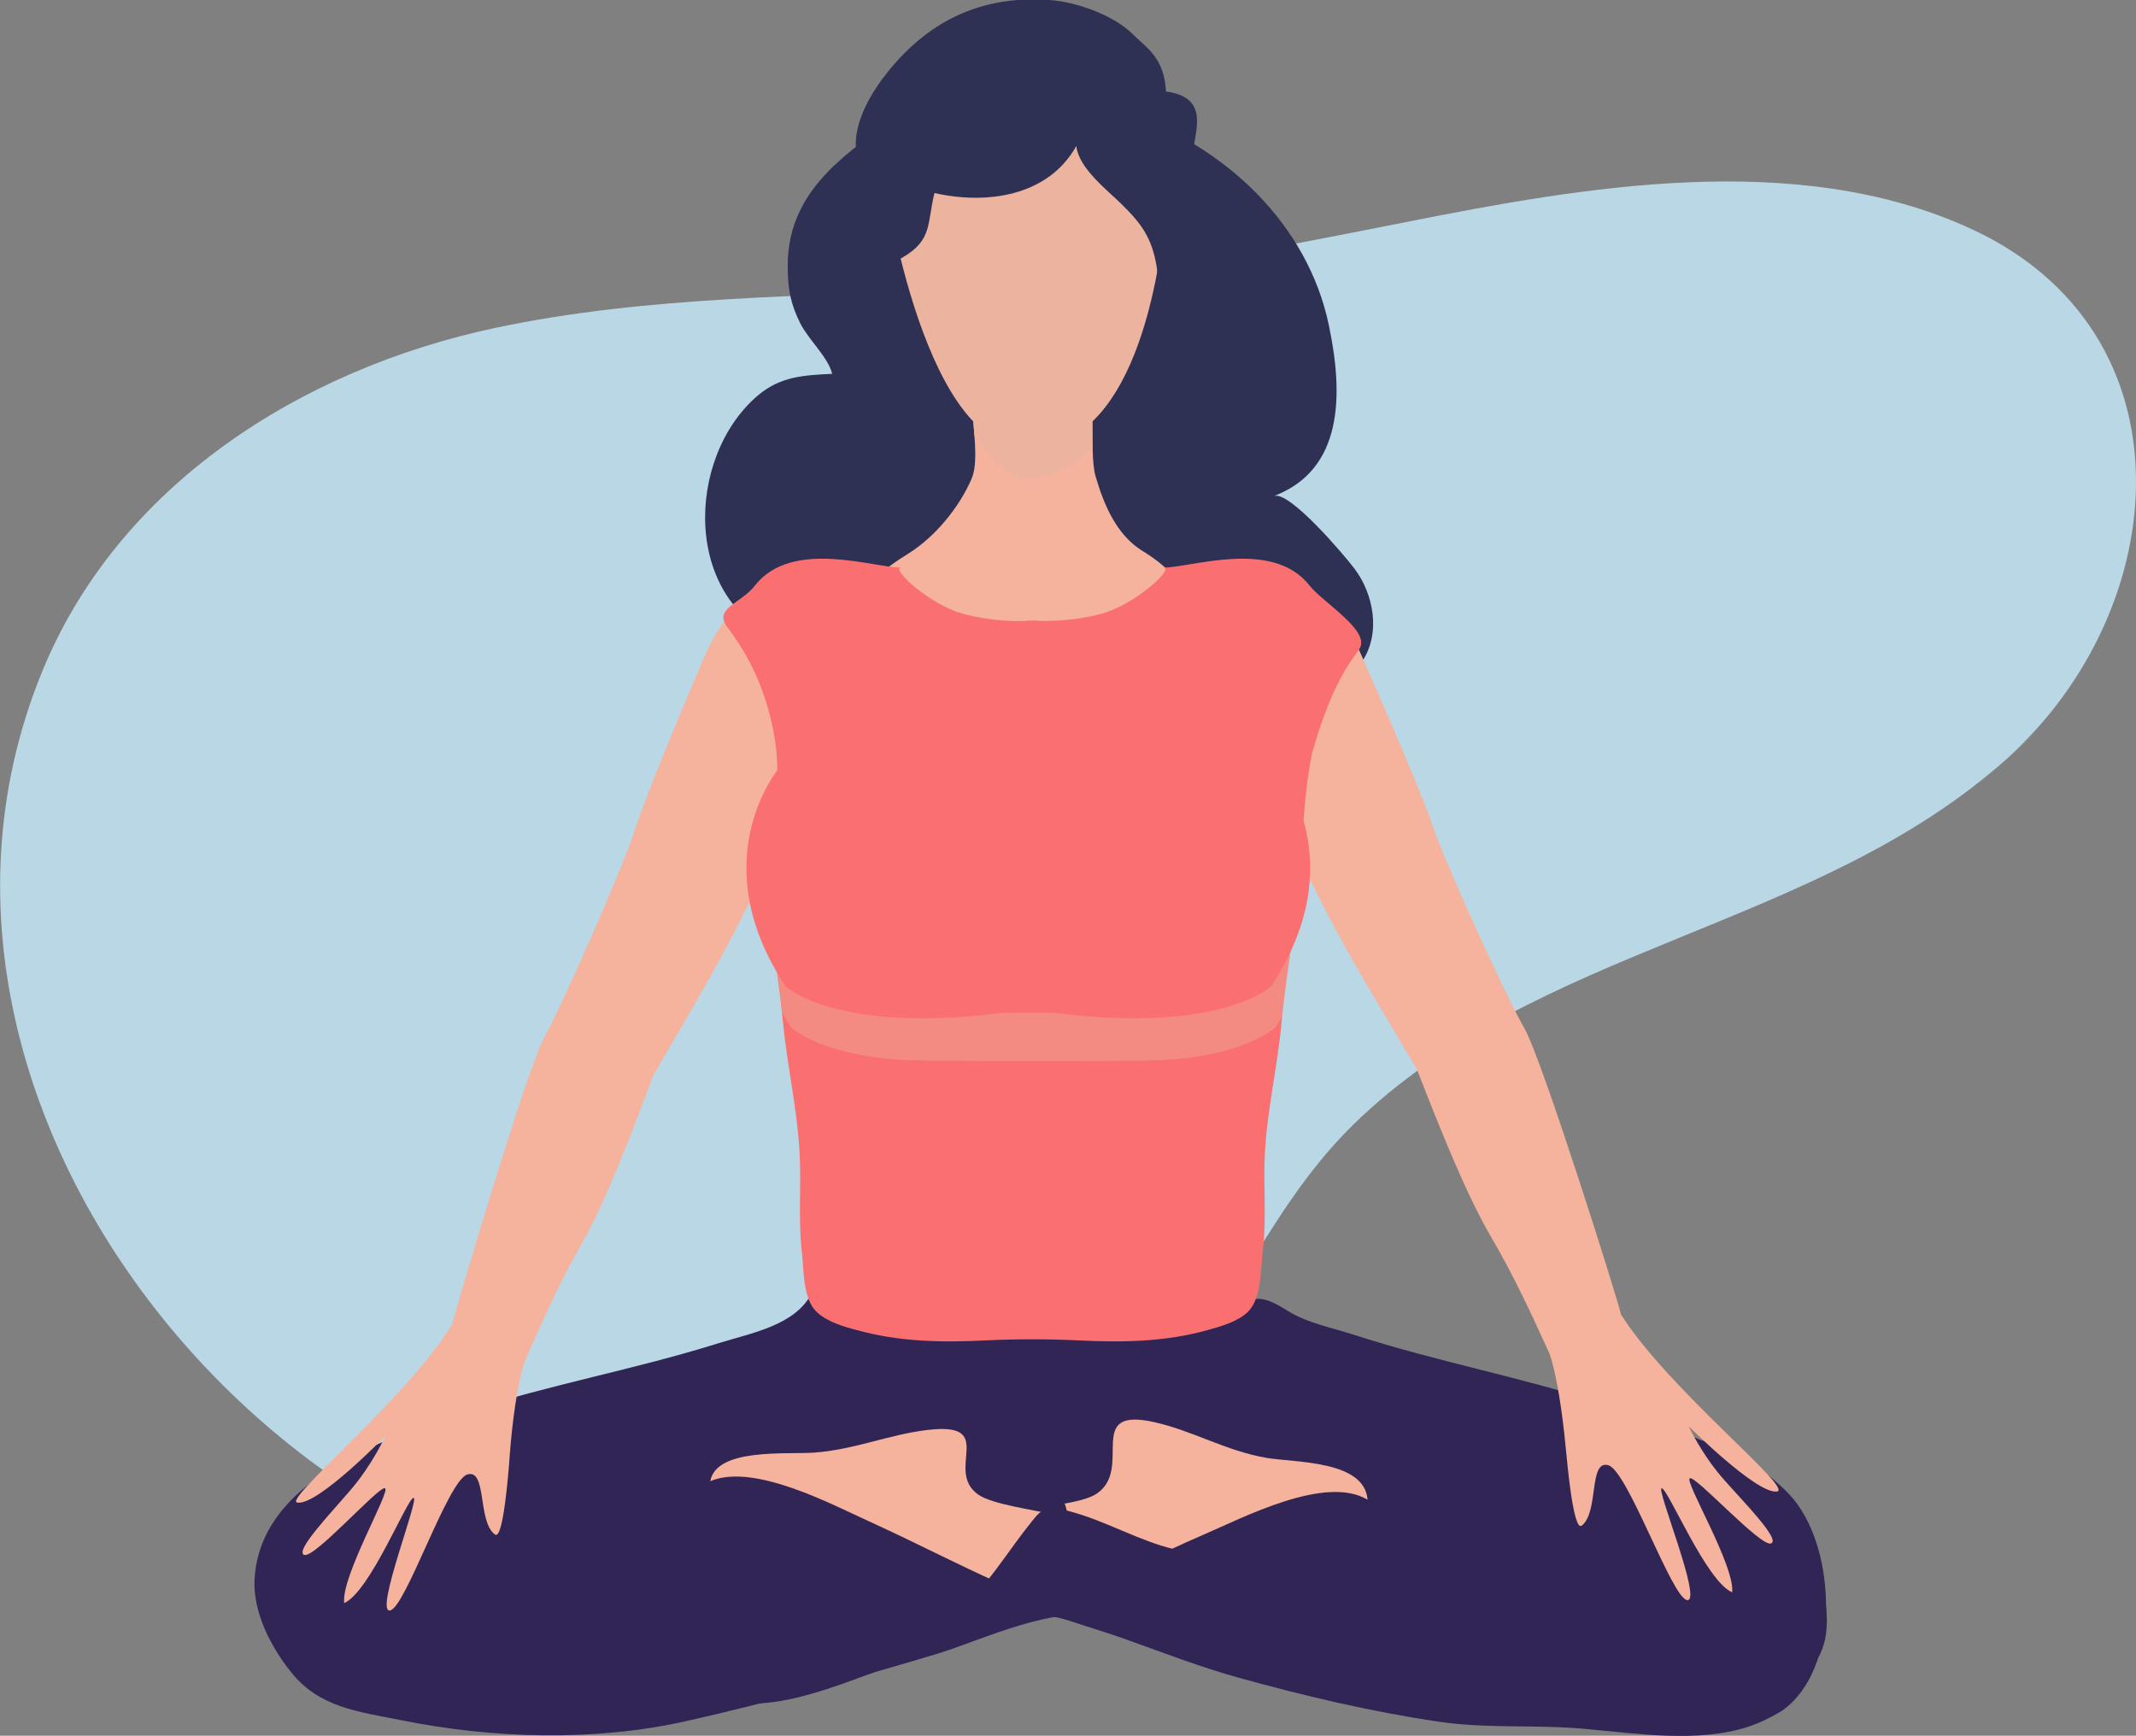 <?xml version="1.0" encoding="UTF-8"?> <svg xmlns="http://www.w3.org/2000/svg" xmlns:xlink="http://www.w3.org/1999/xlink" version="1.1" x="0px" y="0px" viewBox="0 0 576.5 468.5" style="enable-background:new 0 0 576.5 468.5;" xml:space="preserve"><rect x="0" y="0" width="576.5" height="468.5" fill="#808080" stroke="none"/> <style type="text/css"> .st0{fill:#BAD7E5;} .st1{opacity:0.3;} .st2{fill:#FFFFFF;} .st3{fill:#2E3054;} .st4{fill:#F5B29C;} .st5{fill:#312555;} .st6{fill:#ECB49F;} .st7{fill:#FA7071;} .st8{opacity:0.4;fill:#ECB49F;} </style> <g id="Layer_5"> </g> <g id="Layer_4"> </g> <g id="Layer_2"> <g> <path class="st0" d="M541.7,204.7c-51.1,46.1-127.1,50.5-176.6,99c-24.2,23.8-35.4,57.1-58.3,81.9c-22.1,23.9-52.4,39.2-84.2,45.1 C94.1,454.8-39.6,308,11,182.2C31.5,131,81.4,99.6,133.7,88.5c41.5-8.8,84.2-8.3,126.4-10.6c40.5-2.2,79.5-10.1,119.1-17.9 c48.3-9.6,105.5-19.7,152.2,1.5C592.8,89.3,586.8,164.2,541.7,204.7C515.2,228.7,568.3,180.8,541.7,204.7z"></path> <g class="st1"> <path class="st2" d="M298.2,414.1c1.5-2.8,2.8-5.7,4.2-8.6c-2.8,2.6-5.3,5.1-7.5,7.7L298.2,414.1z"></path> </g> <g> <g> <path class="st3" d="M204.1,235.7c0.2,1.1-7.4-61.7,20.8-66.6c28.2-4.9-20.6,67.7-20.6,67.7L204.1,235.7z"></path> </g> </g> <g> <path class="st3" d="M225.2,44.6c-7.9,7.6-12.6,15.9-12.6,27.2c0,6.2,0.8,10.3,3.4,15.5c2.3,4.5,7.5,9.1,8.6,13.6 c-7.5,0.4-13.8,0.6-20,5.8c-19.7,16.7-20.6,56.1,7.2,66.5c4.6,1.7,11,2.6,15.2,0.9c-9.4-5.5-21.3,12-13.5,21 c9.2,10.7,31.9,11.1,44.9,11.7c15,0.7,37.6,3.2,49.8-6.6c9.3-7.5,14.2-23.2,16.3-34.1c3.8,8.6,7.7,19.4,17.3,22.6 c9.4,3.1,20.6-2.3,25.8-10.1c5.2-7.7,3.1-18.4-2.1-25.2c-2.5-3.3-17.5-21.1-21.7-19.5c18.7-7.1,18.8-27.2,14.9-45.9 C347.2,32.3,268,4.5,226,43.9C225.7,44.2,225.5,44.4,225.2,44.6z"></path> <path class="st4" d="M263.8,99.8c-3.8,6.8,1.5,22.3-1.6,29.5c-3.4,7.8-9.8,15.5-16.7,19.9c-6.8,4.3-15,9.6-9.7,17.3 c6.2,9,52.7,39.2,63.3,33.8c18.6-9.5,36.6-34.9,9.4-51.5c-7.1-4.3-10.5-12.4-12.8-20.2c-2.1-7.2,1.2-25.8-4.1-29.9 c-2.7-2-22.2-3-25.3-1.4C265.2,97.9,264.4,98.8,263.8,99.8z"></path> <path class="st5" d="M219.1,349c-4.4,8.8-16.4,10.8-25.3,13.6c-22.3,7-45.3,11.1-67.5,18.3c-21.5,7-56.3,18.2-57.6,45.6 c-0.4,8.8,4.5,18.2,9.9,24.9c7.6,9.5,18.1,10.6,29.6,12.9c24.7,5,52.2,5.8,76.8,0.3c22.5-5,45.5-11.5,67.6-18.1 c12.3-3.7,33.4-14.1,45.9-9.5L219.1,349z"></path> <path class="st5" d="M433.6,379.2c23.4,7.8,53.3,17.6,58,45.3c2.5,14.7,3.5,24.5-11.6,32.2c-7,3.5-17.7,5.9-25.5,6.7 c-3.7,0.4-7.2,1-10.8,1.2c-7.5,0.4-15.2,0-22.7,0c-23.8,0-47.4-5.2-70.1-10.1c-31.1-6.6-59.4-20.2-91.6-21.3 c-13.5-0.5-20.5-1.9-32.7-8.5c-6.3-3.4-9.6-7.5-13.6-13.2c-3-4.3-8.6-8.6-7.8-14.5c0.6-4.1,4.1-7.1,4.9-10.8 c0.5-2.7-0.8-4.7-1.1-7.6c-0.5-6.2,1.7-11.8,4.8-17.1c4.4-7.5,3.9-13.8,12.6-14.8c8-1,16.9,0.3,25,0.3c11.3,0,22.5,0.5,33.6,1.9 c15.1,1.9,30.6,5.1,45.9,2.9c9-1.3,9.2-2.6,16.6,2c5.5,3.4,12.2,4.6,18.3,6.6C388,367.6,411.1,371.8,433.6,379.2z"></path> <path class="st4" d="M324.7,414.3c10.9-4.7,33-16.3,44.4-9.5c-0.8-10.7-19.8-10-27.3-11.3c-11-1.9-19.6-7.2-30.1-9.6 c-19.3-4.4-5.7,12.3-15.6,19.2c-4,2.8-15.6,3.5-20.6,4.7c-6.2,1.4-12.1,3.5-18.3,5c-4.6,1.2-9.2,0.9-13.8,2.3 c-4.8,1.4-9.1,4.5-13.9,6.1c-8.4,2.7-17.8,2.8-25.9,5.8c1.7,7.9,8.5,13.8,9.8,21.9c0.3,1.6,0.5,3,0.7,4.2 c0.9,4.7,67.8-17.7,73.5-20.6C299.9,426.2,312.1,419.7,324.7,414.3z"></path> <path class="st5" d="M200.8,418.3c26.5,2.5,57.1-9.4,82.6-14.5c10.7-2.2,0.2,32.3,0.2,32.3s-15.5,3.3-44.8,14.2 c-9.8,3.6-21.4,8.3-31.6,9.3c-8.9,0.9-9.1-0.6-10.2-9.9c-1.3-10.4-2.5-22.2-1.2-32.6L200.8,418.3z"></path> <path class="st4" d="M315.2,445.9c-5.5-1.3-10-4.8-15.3-6.8c-8-3.2-16.2-5.7-24.1-9.1c-13.9-5.9-27.3-13-40.9-19.2 c-10.4-4.7-31.4-16-43.2-11c1.6-9,20.4-7.2,27.9-7.7c11-0.8,20-4.8,30.5-6.1c19.5-2.4,4.6,10.8,13.9,17.4 c3.8,2.7,15.2,4.1,20.1,5.4c6,1.6,11.8,3.8,17.8,5.5c2.7,0.8,5.2,1.3,7.9,1.8c-0.8,6.7-14.3,12.8-17.8,19.2L315.2,445.9z"></path> <path class="st5" d="M471.8,466.1c-13.6,4.4-30.1,1.8-43.6,0.6c-13.6-1.3-26.4,0-40-2c-18.2-2.7-36-6.9-53.7-11.8 c-10.5-2.9-20.5-6.8-30.6-10.4c-7.3-2.6-14.9-4.7-22.2-7.4c-5.6-2.1-10-6.1-16.1-7.4c4.1-4.9,7.6-10.3,11.6-15.4 c3.8-4.8,4.4-6.3,11.4-4.4c9.9,2.6,18.9,8.1,28.5,10.3c4.2,0.9,7.5,0.7,11.2,0.7c0.8,0,1.5,0,2.3,0c5.6,0.2,10.5,2.4,16,3.2 c6.4,0.9,12.6,1.9,19.6,1.9c19,0,35.4-1.9,53.2-8c8-2.8,15.5-4.1,23.3-7.5c9.3-4.1,13.5-9.1,14.4-20c8.9,0.7,21.8,9.9,27,16.2 c11.5,14,12.8,45.9-3.2,57.1C478.1,463.5,475.1,465,471.8,466.1z"></path> <path class="st6" d="M277.5,129.3c8.1-1.2,13.4-4,17.3-8.5c-0.1-8.4,0.6-19.1-3.3-22c-2.7-2-22.2-3-25.3-1.4 c-1.1,0.6-1.8,1.4-2.4,2.5c-2.2,4-1.3,11.1-0.8,17.6C267.7,123.9,273.3,129.9,277.5,129.3z"></path> <path class="st6" d="M238.4,46.1c0,0,9.7,72.7,37.5,74.7c27.8,2,36.9-39.4,39.1-68c2.4-32-0.5-41.7-39.5-43.6 C237.9,7.4,238.4,46.1,238.4,46.1z"></path> <path class="st3" d="M322.8,35.9c-0.3,2.3-0.9,4.7-1.4,7.3c9.9-0.2,9.7,15.7,6.4,21.4c-0.5,1-4.2,3.9-4.2,4.6c0,2,3.9,1.8,3.4,5 c-0.7,4.7-6.9,8.2-11.5,6.5c-3.5-1.3-2.8-5.4-3.3-8.6c-1.3-8-4.2-11.8-9.6-17.1c-4.1-4-11.5-9.7-12.1-15.6 c-7.6,13.6-24.2,15.9-38.3,12.7c-2,8.2-0.5,12.7-8.6,17.4c-7.8,4.6-9.2,0.6-15.6-3.8c-1.5-6.6,3.5-13.8,7.3-16.7 c-9.6-9.2-1.5-23.7,7.6-33.4c11.2-11.9,24.6-16.7,40.3-15.6c7.3,0.5,17.2,4,22.5,9.2c4.1,4,8.5,6.5,9,15.5 C322.8,25.8,323.7,30.2,322.8,35.9z"></path> <path class="st4" d="M437.5,354.8c-0.8-3.9-21.3-68.9-26-77.1c-4.7-8.1-21.4-44.4-25.1-55.5c-3.3-9.8-16.2-39-16.2-39 c-3.3-7.4-6.3-16.4-13.4-20.9c-13.8-8.8-22.7,6.5-24.9,17.8c-3,15.9,8,25.2,14.1,40.1c10.9,26.7,21.6,43.4,36.4,68.4 c6.1,15.6,13.2,33.6,20,45.2c6.1,10.4,11,21,15.9,31.8c0.2,0.7,0.4,1.3,0.6,2c2,7.4,3.2,17.7,3.9,25.3c0.1,0.8,1.8,20.7,4.1,18.9 c4.7-3.6,1.8-17.9,7.2-16.3c5.3,1.6,17.2,36.1,21.3,36.4c4.1,0.3-8.6-30.5-6.9-30.2c1.8,0.3,12,25.1,19,28.1 c0.8-7.2-13.1-30.2-11.4-30.8c1.7-0.6,19.2,18.7,21.9,17.6c2.7-1-7.6-11.4-12.7-17.2c-6.1-6.9-9.5-14.4-9.5-14.4 s18.1,18.1,23.7,17.6C484.7,402.2,450.4,375.2,437.5,354.8z"></path> <path class="st4" d="M122.1,357.4c0.8-3.9,20.3-69.4,24.9-77.6c4.6-8.2,20.8-44.8,24.4-55.9c3.1-9.9,15.6-39.3,15.6-39.3 c3.3-7.4,6.1-16.6,13.2-21.2c13.8-9,23,6.2,25.3,17.4c3.3,15.9-7.7,25.4-13.5,40.3c-10.5,26.9-21,43.9-35.6,69 c-5.9,15.7-12.7,33.8-19.4,45.6c-6,10.5-10.8,21.2-15.5,32.1c-0.2,0.7-0.4,1.3-0.6,2c-1.9,7.4-3,17.8-3.5,25.4 c-0.1,0.8-1.5,20.7-3.8,19c-4.8-3.5-2.1-17.9-7.5-16.2c-5.3,1.7-16.8,36.4-20.9,36.7c-4.1,0.4,8.2-30.7,6.4-30.4 c-1.8,0.3-11.7,25.3-18.7,28.4c-0.9-7.2,12.7-30.4,11-31c-1.7-0.6-19,19-21.8,18c-2.7-1,7.4-11.5,12.5-17.5 c6-7,9.4-14.6,9.4-14.6s-17.9,18.5-23.6,18C75.4,405.6,109.5,377.9,122.1,357.4z"></path> <path class="st7" d="M353.4,158c-10-12.7-32.1-4.7-39.5-4.8c3.4,0-7.8,10.3-17.1,12.6c-5.5,1.4-11.2,1.9-16.8,1.8v-0.1 c-0.5,0-0.9,0-1.4,0c-0.5,0-0.9,0-1.4,0v0.1c-5.7,0.2-11.3-0.4-16.8-1.8c-9.3-2.3-20.4-12.6-17.1-12.6 c-7.4,0.1-29.5-7.9-39.5,4.8c-3.8,4.9-11.2,6.2-7.6,11.1c3.6,4.9,10.3,14.3,12.9,30.3c2.7,16-3.3,38.1-3.3,38.1s4,22.7,5.5,38.2 c1.2,12.3,3.8,23.1,4.5,35.4c0.5,8.9-0.4,17.9,0.6,26.7c0.6,5,0.2,12.8,4.1,16.4c2.8,2.6,7.2,3.9,10.7,4.8 c11.5,3.2,23,3.4,34.9,2.8c4.1-0.2,8.3-0.3,12.5-0.3c4.2,0,8.3,0.1,12.5,0.3c11.9,0.6,23.4,0.4,34.9-2.8c3.5-1,7.9-2.2,10.7-4.8 c3.8-3.6,3.5-11.4,4.1-16.4c1.1-8.8,0.1-17.9,0.6-26.7c0.7-12.3,3.4-23.1,4.5-35.4c1.5-15.5,5.5-38.2,5.5-38.2 s-0.5-18.1,2.7-34.1c4.7-16.7,9.1-23.2,12.7-28.1C370.3,170.4,357.2,162.8,353.4,158z"></path> <path class="st8" d="M346.2,214.8H211.5c0,0-0.9,1.1-2.1,3.2c-1.1,10.6-3.5,19.5-3.5,19.5s3.6,20.4,5.2,35.7 c0.7,1.3,1.5,2.6,2.3,4c0,0,7.7,7.6,30.5,8.9c7.5,0.4,60.9,0.4,68.1,0.1c24.2-0.9,32.3-9,32.3-9c0.6-1,1.2-2,1.8-3 c1.6-15.4,5.3-36.7,5.3-36.7s-0.1-5.2,0.2-12.5C349.1,218.4,346.2,214.8,346.2,214.8z"></path> <path class="st7" d="M344.9,207.4c0,0,20.8,24.7-1.9,58.9c0,0-13.6,12.8-58.3,7.1h-14.3c-44.7,5.7-58.3-7.1-58.3-7.1 c-22.8-34.2-1.9-58.9-1.9-58.9H344.9z"></path> </g> </g> </g> </svg> 